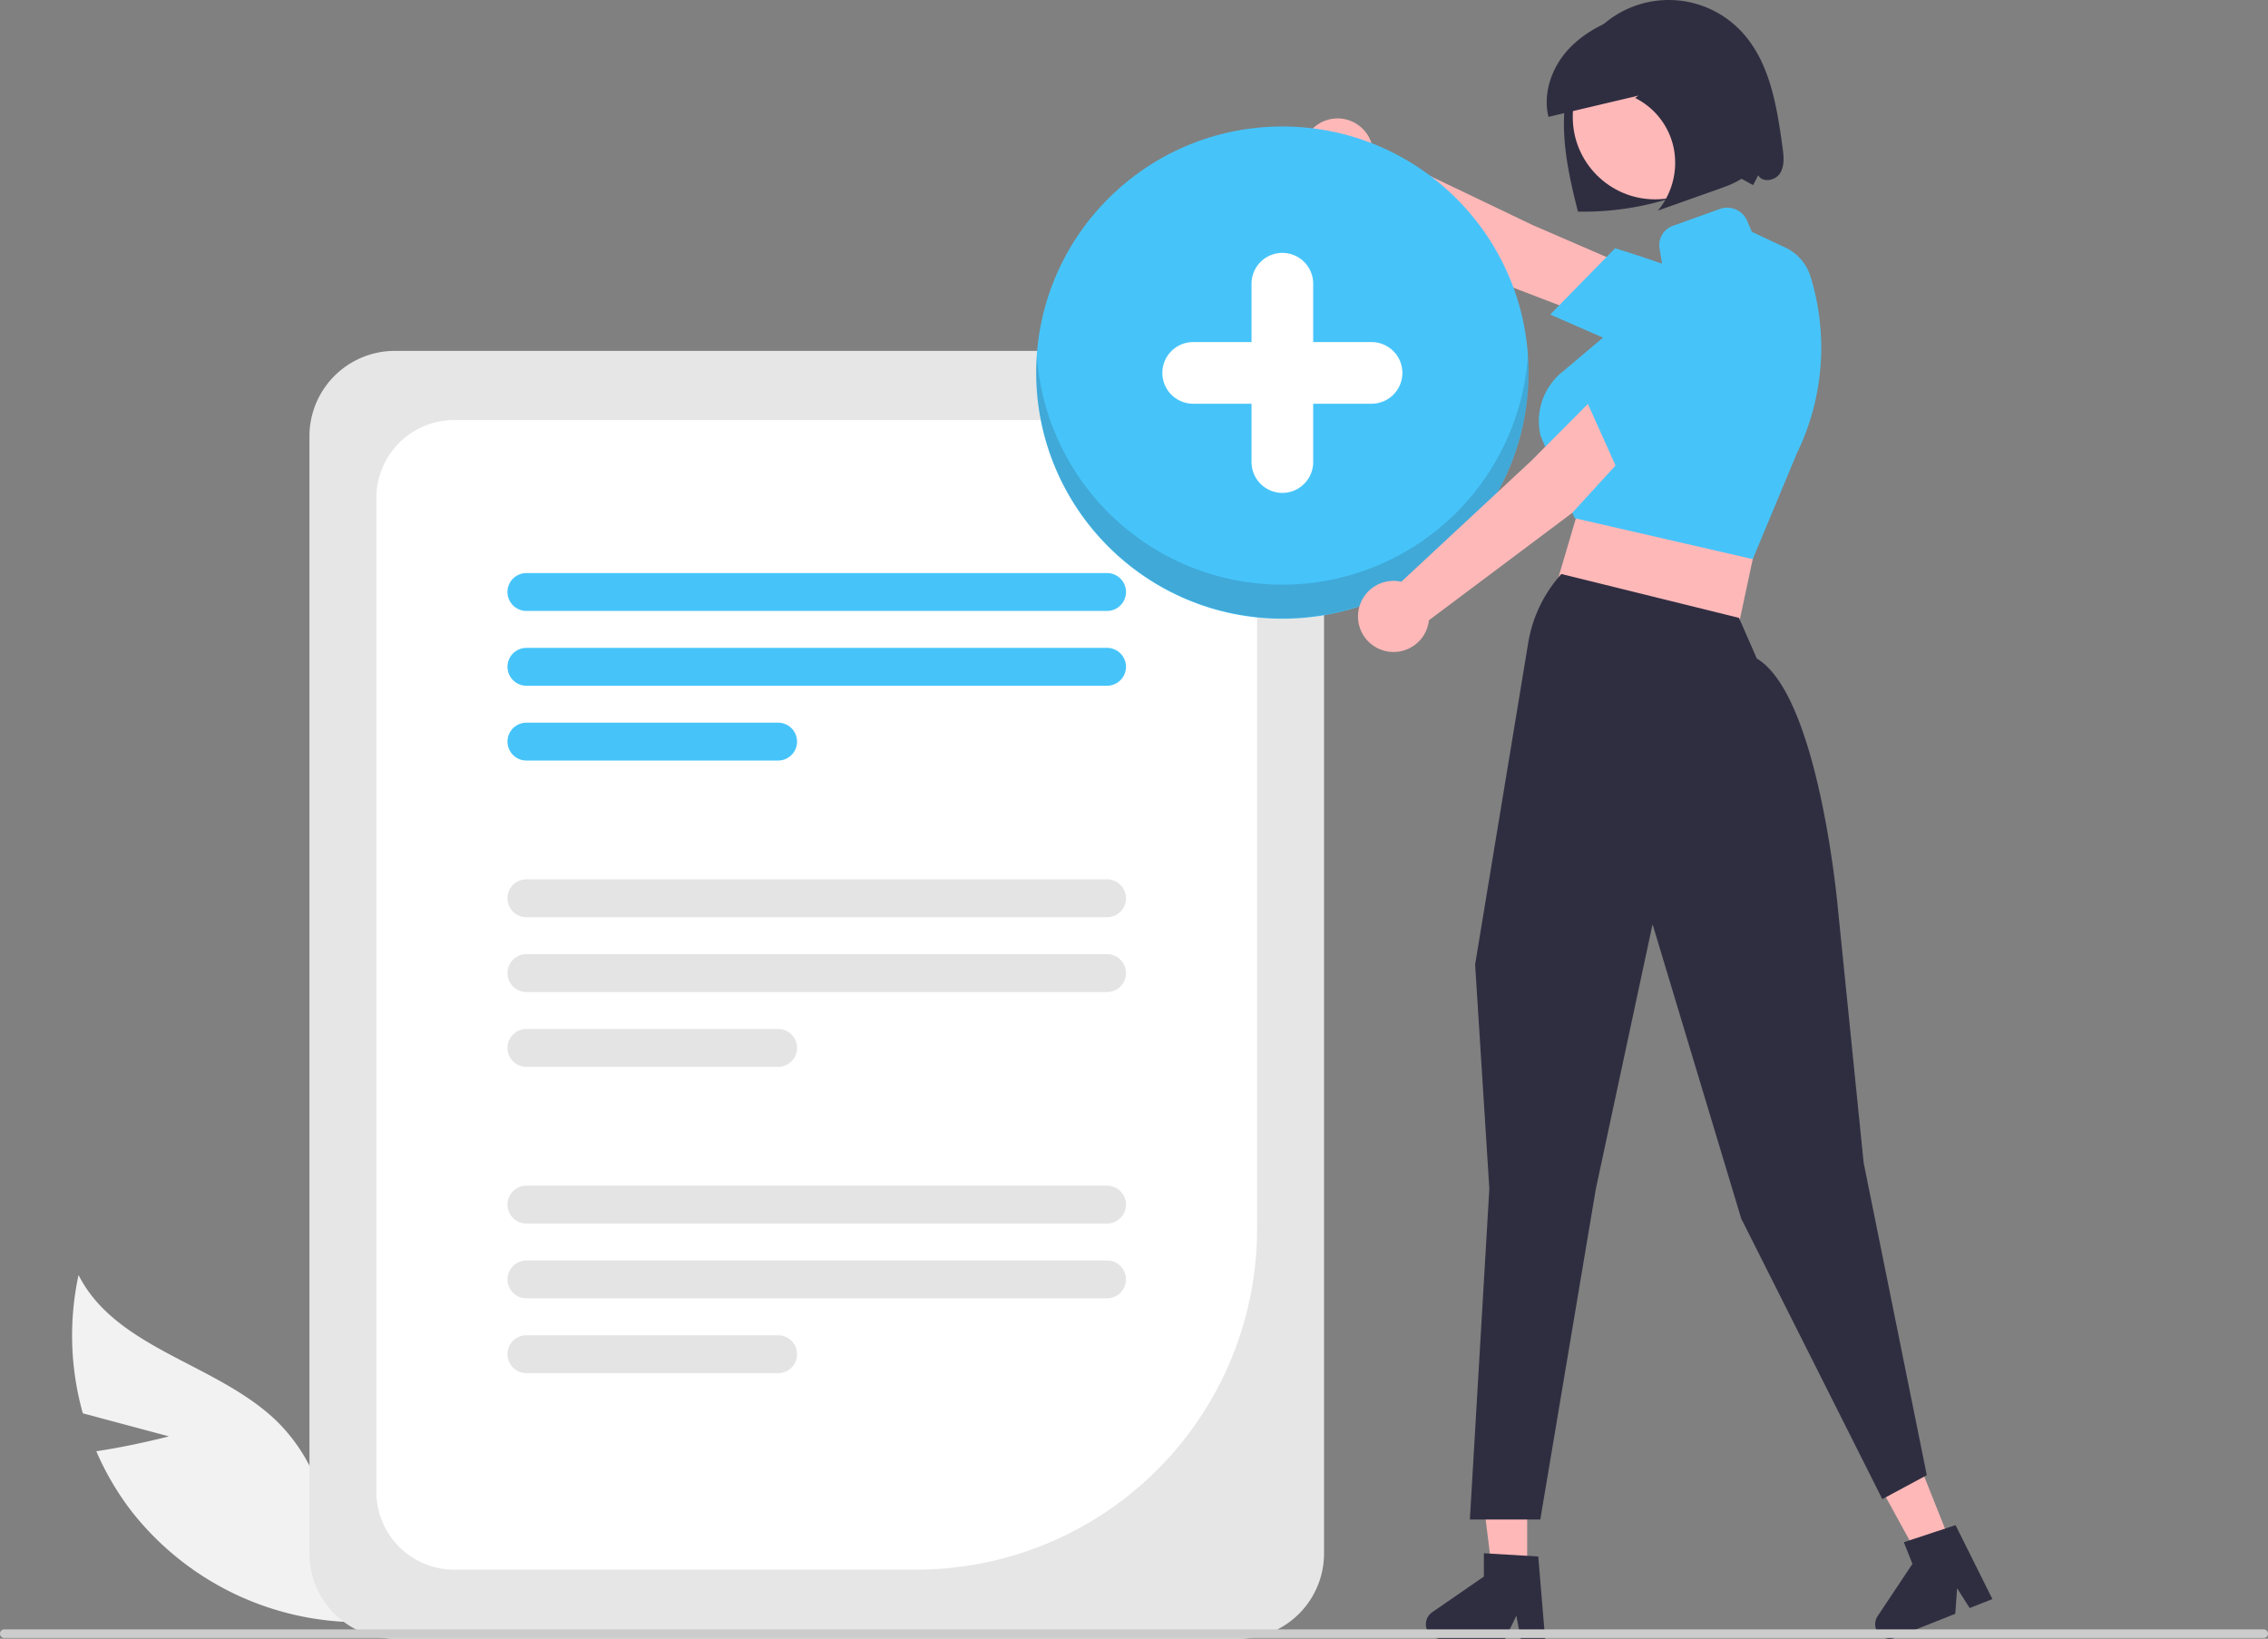 <svg xmlns="http://www.w3.org/2000/svg" data-name="Layer 1" width="655.047" height="473.406" viewBox="0 0 655.047 473.406" xmlns:xlink="http://www.w3.org/1999/xlink"><rect x="0" y="0" width="655.047" height="473.406" fill="#808080" stroke="none"/><path d="M787.311,255.894c-1.655-12.137-3.73-25.167-12.29-33.928a28.786,28.786,0,0,0-41.591.43c-6.231,6.647-8.983,15.981-9.235,25.089s1.777,18.114,4.027,26.943a83.043,83.043,0,0,0,34.658-6.822,55.842,55.842,0,0,1,8.31-3.262c2.888-.735,4.946,1.114,7.632,2.404l1.474-2.823c1.207,2.246,4.944,1.58,6.3-.579C787.952,261.186,787.655,258.42,787.311,255.894Z" transform="translate(-272.476 -213.297)" fill="#2f2e41"/><path d="M737.573,307.138l3.448-17.614L715.168,278.332l-46.219-22.143a10.271,10.271,0,1,0-7.445,11.5L705.511,294.847Z" transform="translate(-272.476 -213.297)" fill="#ffb8b8"/><path d="M720.218,304.158l18.725-19.142.37.113c.233.071,23.498,7.163,38.329,14.37a12.634,12.634,0,0,1,6.969,8.039,13.25,13.25,0,0,1-4.156,13.92,14.173,14.173,0,0,1-15.159,2.413Z" transform="translate(-272.476 -213.297)" fill="#46c4fa"/><polygon points="447.684 175.017 500.338 189.087 510.971 139.346 462.642 124.387 447.684 175.017" fill="#ffb8b8"/><path d="M778.708,374.813l-51.436-11.829L717.422,339.112a18.263,18.263,0,0,1,6.586-18.614l18.793-15.866,10.075-12.87-1.097-6.82a5.908,5.908,0,0,1,3.938-6.433l13.427-4.815a6.248,6.248,0,0,1,7.881,3.277l1.423,3.293s6.072,2.857,9.495,4.464a13.741,13.741,0,0,1,7.431,8.418,69.66,69.66,0,0,1-3.95,51.152Z" transform="translate(-272.476 -213.297)" fill="#46c4fa"/><path d="M321.267,628.227l-24.87-6.655a83.066,83.066,0,0,1-1.235-39.948c10.85,21.448,39.99,25.492,57.252,42.217A49.964,49.964,0,0,1,367.073,664.593l5.958,17.26a83.724,83.724,0,0,1-62.454-31.842,80.874,80.874,0,0,1-10.286-17.488C310.698,630.999,321.267,628.227,321.267,628.227Z" transform="translate(-272.476 -213.297)" fill="#f2f2f2"/><path d="M630.247,686.703H386.489a24.668,24.668,0,0,1-24.64-24.64V339.3a24.668,24.668,0,0,1,24.64-24.64H630.247a24.668,24.668,0,0,1,24.64,24.64V662.063A24.668,24.668,0,0,1,630.247,686.703Z" transform="translate(-272.476 -213.297)" fill="#e6e6e6"/><path d="M537.212,666.725h-133.588a22.461,22.461,0,0,1-22.435-22.436V357.074a22.461,22.461,0,0,1,22.435-22.435h209.489a22.461,22.461,0,0,1,22.435,22.435V568.388A98.448,98.448,0,0,1,537.212,666.725Z" transform="translate(-272.476 -213.297)" fill="#fff"/><path d="M592.214,389.779H424.522a5.469,5.469,0,1,1-.014-10.938H592.214a5.469,5.469,0,0,1,.014,10.938Z" transform="translate(-272.476 -213.297)" fill="#46c4fa"/><path d="M592.214,411.389H424.522a5.469,5.469,0,0,1,0-10.939H592.214a5.469,5.469,0,0,1,0,10.939Z" transform="translate(-272.476 -213.297)" fill="#46c4fa"/><path d="M497.212,433H424.521a5.469,5.469,0,1,1,0-10.939h72.691a5.469,5.469,0,0,1,0,10.939Z" transform="translate(-272.476 -213.297)" fill="#46c4fa"/><path d="M592.214,478.261H424.522a5.469,5.469,0,1,1-.014-10.938H592.214a5.469,5.469,0,0,1,.014,10.938Z" transform="translate(-272.476 -213.297)" fill="#e4e4e4"/><path d="M592.214,499.872H424.522a5.469,5.469,0,0,1,0-10.939H592.214a5.469,5.469,0,0,1,0,10.939Z" transform="translate(-272.476 -213.297)" fill="#e4e4e4"/><path d="M497.212,521.483H424.521a5.469,5.469,0,1,1,0-10.939h72.691a5.469,5.469,0,1,1,0,10.939Z" transform="translate(-272.476 -213.297)" fill="#e4e4e4"/><path d="M592.214,566.744H424.522a5.469,5.469,0,1,1-.014-10.938H592.214a5.469,5.469,0,0,1,.014,10.938Z" transform="translate(-272.476 -213.297)" fill="#e4e4e4"/><path d="M592.214,588.355H424.522a5.469,5.469,0,0,1,0-10.939H592.214a5.469,5.469,0,0,1,0,10.939Z" transform="translate(-272.476 -213.297)" fill="#e4e4e4"/><path d="M497.212,609.966H424.521a5.469,5.469,0,0,1,0-10.939h72.691a5.469,5.469,0,0,1,0,10.939Z" transform="translate(-272.476 -213.297)" fill="#e4e4e4"/><circle cx="370.373" cy="107.64" r="71.1" fill="#46c4fa"/><path d="M642.85,382.188A71.09,71.09,0,0,1,571.945,316.093c-.115,1.655-.195,3.32-.195,5.005a71.1,71.1,0,0,0,142.199,0c0-1.685-.08-3.35-.195-5.005A71.09,71.09,0,0,1,642.85,382.188Z" transform="translate(-272.476 -213.297)" fill="#231f20" opacity="0.16"/><path d="M642.85,355.682a8.915,8.915,0,0,1-8.904-8.904V295.257a8.904,8.904,0,1,1,17.808,0v51.521A8.914,8.914,0,0,1,642.85,355.682Z" transform="translate(-272.476 -213.297)" fill="#fff"/><path d="M608.185,321.018a8.915,8.915,0,0,1,8.904-8.904h51.521a8.904,8.904,0,1,1,0,17.808h-51.521A8.914,8.914,0,0,1,608.185,321.018Z" transform="translate(-272.476 -213.297)" fill="#fff"/><path d="M749.73,336.125l-15.13-9.655-19.878,19.963-37.522,34.909a10.271,10.271,0,1,0,7.977,11.138L726.558,361.465Z" transform="translate(-272.476 -213.297)" fill="#ffb8b8"/><path d="M740.605,351.185,729.645,326.754l.24-.303c.151-.191,15.266-19.246,27.401-30.411a12.634,12.634,0,0,1,10.031-3.544,13.257,13.257,0,0,1,11.433,8.962,14.171,14.171,0,0,1-3.301,14.989Z" transform="translate(-272.476 -213.297)" fill="#46c4fa"/><circle cx="478.032" cy="33.8" r="23.786" fill="#ffb8b8"/><polygon points="441.077 456.369 431.244 456.369 426.564 418.442 441.077 418.442 441.077 456.369" fill="#ffb8b8"/><path d="M718.743,686.703h-7.052l-1.259-6.658-3.224,6.658H688.507a4.204,4.204,0,0,1-2.389-7.664l14.935-10.315V661.994l15.709.938Z" transform="translate(-272.476 -213.297)" fill="#2f2e41"/><polygon points="564.317 448.015 555.181 451.652 536.806 418.145 550.29 412.777 564.317 448.015" fill="#ffb8b8"/><path d="M847.916,675.222l-6.552,2.608-3.632-5.72-.533,7.378-17.376,6.917a4.204,4.204,0,0,1-5.054-6.237l10.061-15.107-2.489-6.253,14.942-4.939Z" transform="translate(-272.476 -213.297)" fill="#2f2e41"/><path d="M717.346,652.243H697.007l5.621-95.559-4.109-64.772.009-.052L713.854,399.013a39.212,39.212,0,0,1,9.396-19.694l.187-.21,51.291,12.668,5.157,11.759c17.609,10.473,23.17,69.533,23.399,72.048l7.455,73.624,18.236,90.234-12.843,6.915-.215-.428-40.543-80.62-25.604-85.018-16.397,76.518Z" transform="translate(-272.476 -213.297)" fill="#2f2e41"/><path d="M779.965,248.217c-.842-5.529-1.721-11.104-3.698-16.31s-5.165-10.082-9.737-13.031c-7.239-4.669-16.611-3.769-24.728-1.083-6.277,2.077-12.404,5.234-16.83,10.309-4.426,5.075-6.912,12.317-5.266,18.954q12.986-3.068,25.973-6.136l-.948.67A20.911,20.911,0,0,1,755.892,256.134a21.666,21.666,0,0,1-4.571,17.994q8.857-3.142,17.713-6.284c3.645-1.293,7.545-2.782,9.706-6.099C781.246,257.901,780.664,252.805,779.965,248.217Z" transform="translate(-272.476 -213.297)" fill="#2f2e41"/><path id="fd990326-c176-439f-9263-07fe4201e145-721" data-name="Path 2960" d="M273.723,686.474h652.553a1.247,1.247,0,0,0,0-2.494H273.723a1.247,1.247,0,0,0,0,2.494Z" transform="translate(-272.476 -213.297)" fill="#ccc"/></svg>